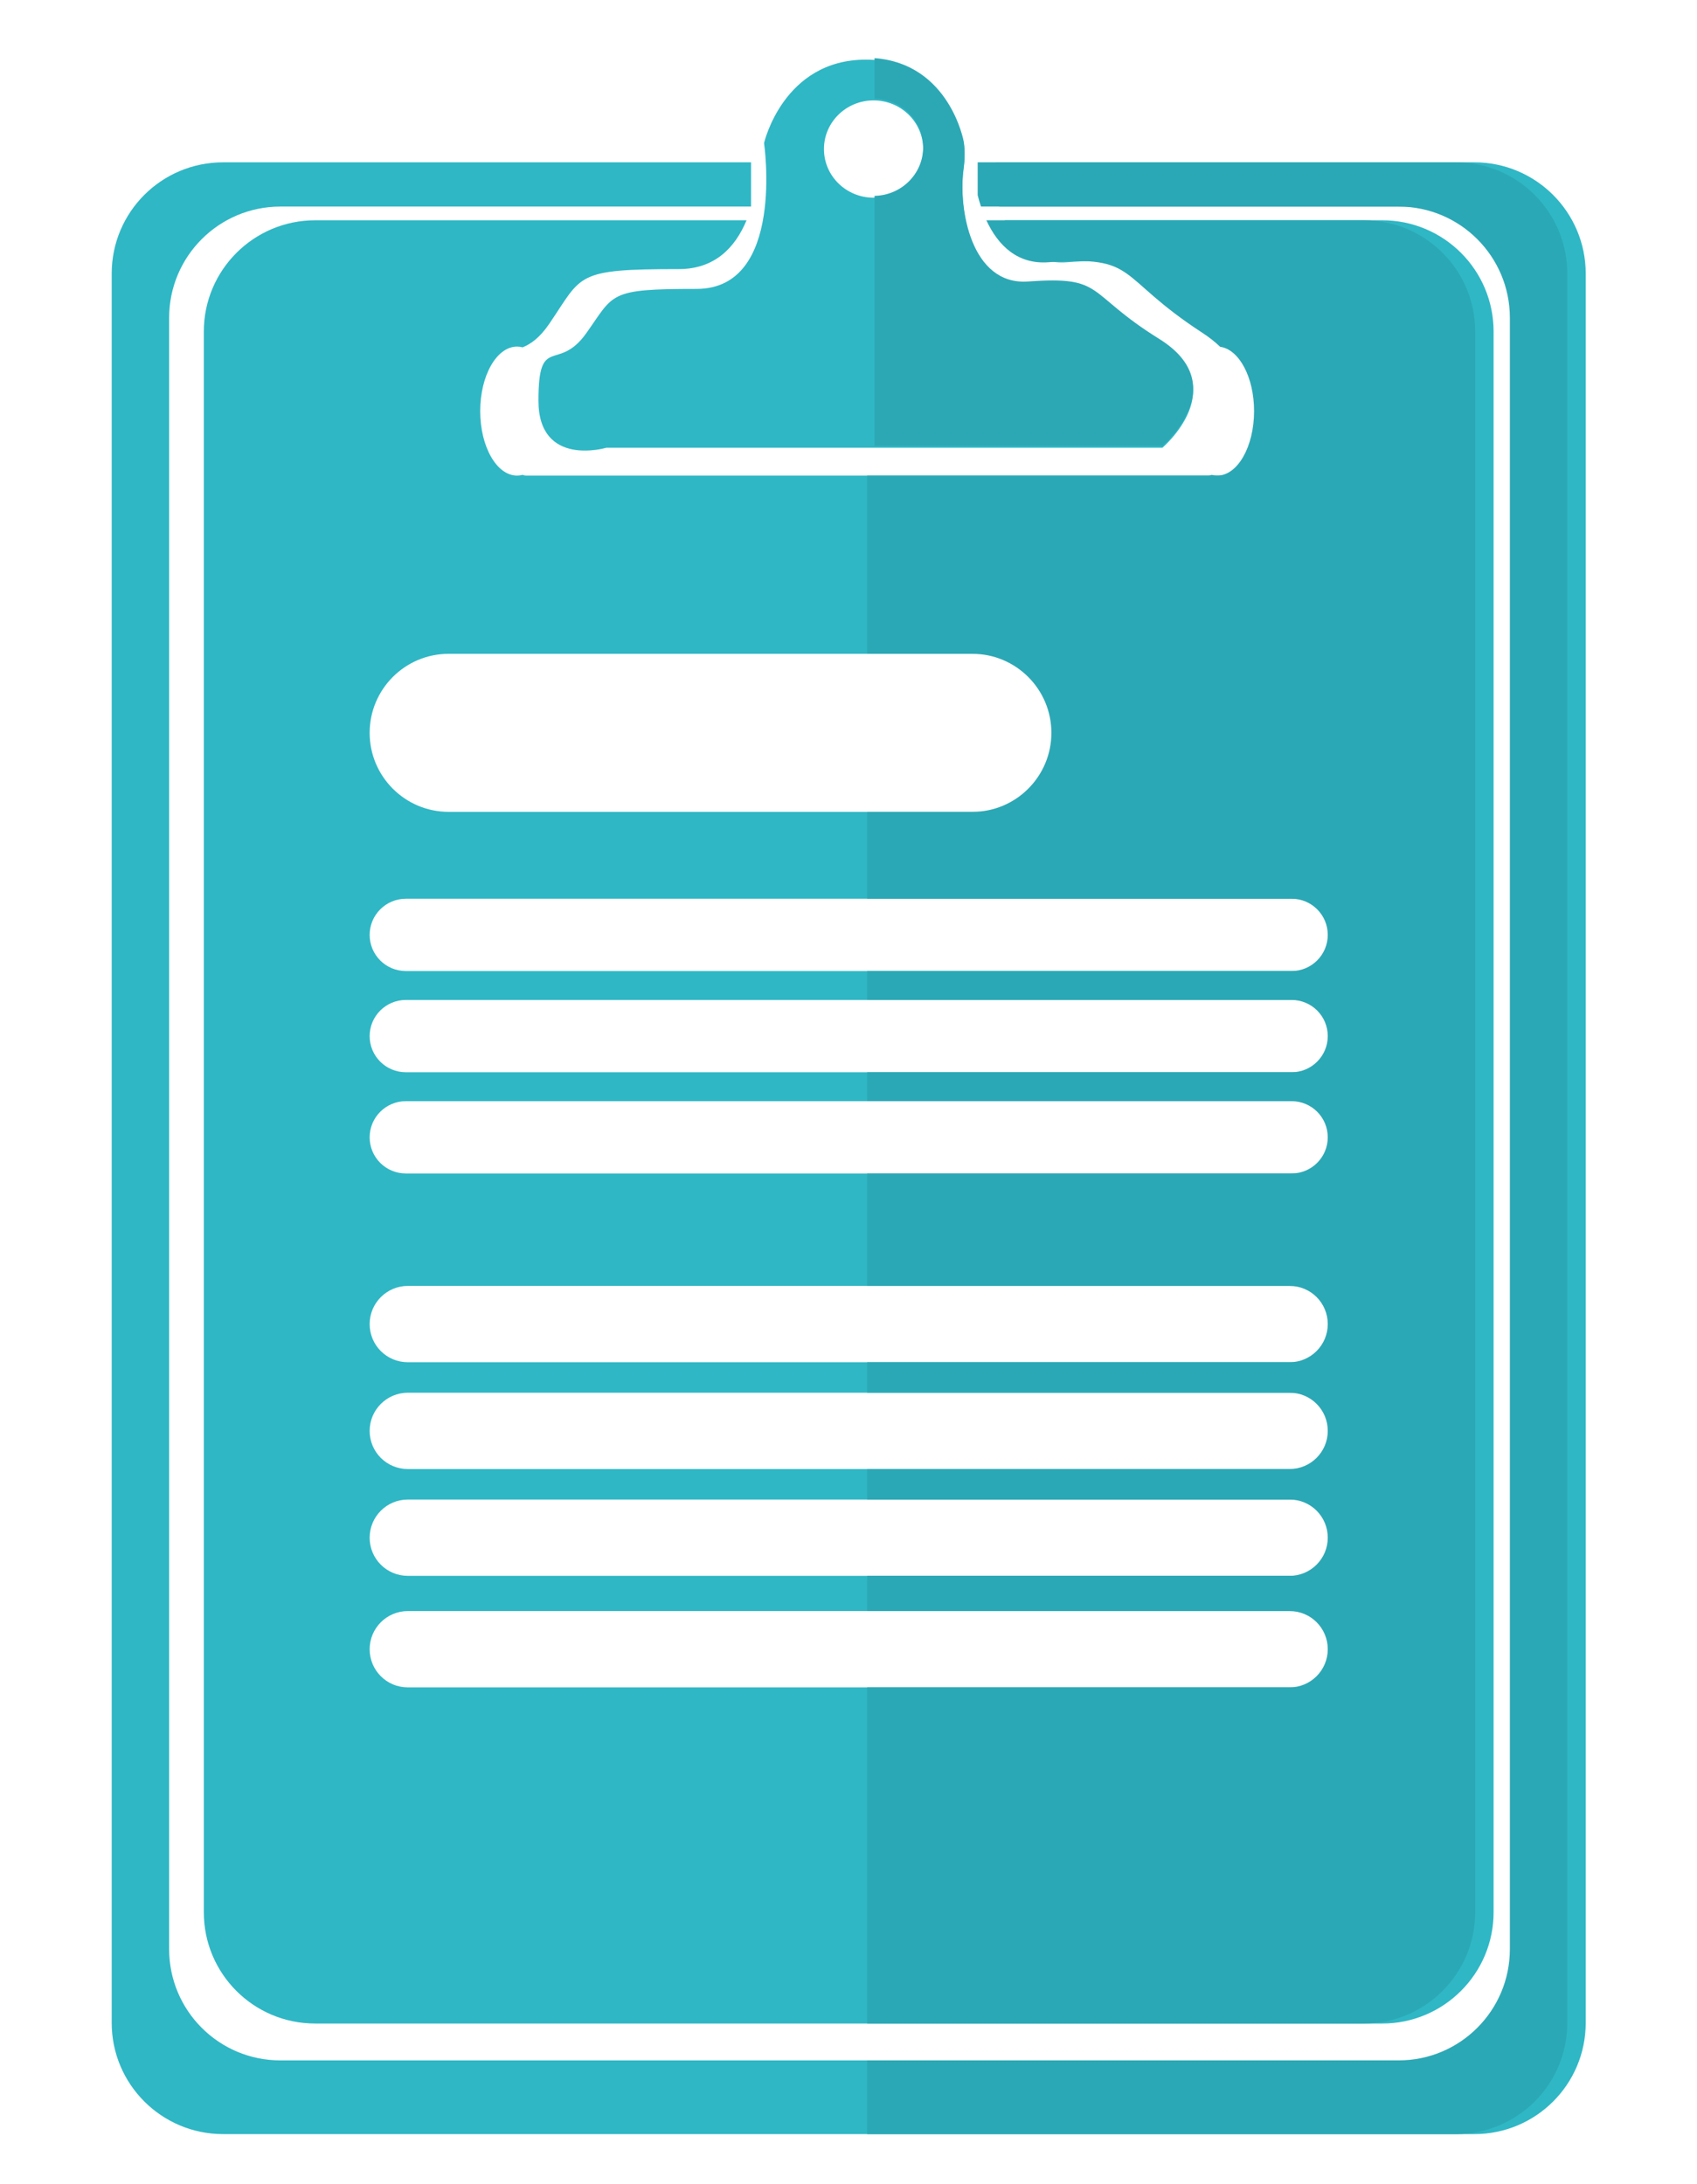 <?xml version="1.0" encoding="UTF-8" standalone="no"?>
<svg width="122px" height="157px" viewBox="0 0 122 157" version="1.1" xmlns="http://www.w3.org/2000/svg" xmlns:xlink="http://www.w3.org/1999/xlink" xmlns:sketch="http://www.bohemiancoding.com/sketch/ns">
    <!-- Generator: Sketch 3.0.4 (8054) - http://www.bohemiancoding.com/sketch -->
    <title>Slice 3</title>
    <desc>Created with Sketch.</desc>
    <defs></defs>
    <g id="Page-1" stroke="none" stroke-width="1" fill="none" fill-rule="evenodd" sketch:type="MSPage">
        <g id="Oval-1" sketch:type="MSLayerGroup" transform="translate(108, 107)"></g>
        <path d="M52.652,11.668 L16.038,11.668 C11.615,11.668 8.03,15.243 8.03,19.669 L8.03,145.402 C8.03,149.821 11.617,153.403 16.038,153.403 L105.992,153.403 C110.415,153.403 114,149.829 114,145.402 L114,19.669 C114,15.25 110.413,11.668 105.992,11.668 L71.421,11.668 L71.421,11.668 L71.612,11.668 L71.612,14.034 C71.682,14.31 71.761,14.583 71.849,14.849 L101.875,14.849 C106.292,14.849 109.871,18.431 109.871,22.848 L109.871,140.106 C109.871,144.523 106.291,148.105 101.875,148.105 L20.155,148.105 C15.738,148.105 12.159,144.523 12.159,140.106 L12.159,22.848 C12.159,18.431 15.739,14.849 20.155,14.849 L53.025,14.849 L53.025,14.849 C53.026,14.849 53.026,14.848 53.026,14.847 L53.995,14.847 L53.995,11.668 L52.652,11.668 Z M89.043,24.929 C88.686,24.584 88.257,24.244 87.748,23.913 C81.461,19.815 83.235,18.359 76.699,18.851 C74.51,19.016 73.088,17.682 72.236,15.834 L72.236,15.834 L99.371,15.834 C103.799,15.834 107.377,19.415 107.377,23.833 L107.377,137.457 C107.377,141.87 103.792,145.455 99.371,145.455 L22.659,145.455 C18.231,145.455 14.653,141.874 14.653,137.457 L14.653,23.833 C14.653,19.42 18.238,15.834 22.659,15.834 L53.67,15.834 C52.841,17.826 51.367,19.343 48.799,19.343 C41.318,19.343 41.888,19.745 39.5,23.258 C38.782,24.313 38.133,24.734 37.575,24.968 L37.575,24.968 C37.444,24.933 37.309,24.914 37.172,24.914 C35.709,24.914 34.523,26.99 34.523,29.551 C34.523,32.111 35.709,34.187 37.172,34.187 C37.308,34.187 37.442,34.169 37.573,34.134 C37.651,34.168 37.737,34.187 37.825,34.187 L88.179,34.187 C88.269,34.187 88.356,34.168 88.434,34.135 C88.564,34.169 88.697,34.187 88.832,34.187 C90.295,34.187 91.481,32.111 91.481,29.551 C91.481,27.114 90.408,25.117 89.043,24.929 L89.043,24.929 Z M32.251,46.998 C29.116,46.998 26.575,49.548 26.575,52.678 C26.575,55.815 29.123,58.357 32.251,58.357 L71.234,58.357 C74.369,58.357 76.91,55.808 76.91,52.678 C76.91,49.541 74.363,46.998 71.234,46.998 L32.251,46.998 Z M29.178,71.878 C27.74,71.878 26.575,73.045 26.575,74.477 C26.575,75.912 27.735,77.075 29.178,77.075 L94.177,77.075 C95.615,77.075 96.78,75.909 96.78,74.477 C96.78,73.042 95.62,71.878 94.177,71.878 L29.178,71.878 Z M29.178,79.154 C27.74,79.154 26.575,80.32 26.575,81.752 C26.575,83.187 27.735,84.351 29.178,84.351 L94.177,84.351 C95.615,84.351 96.78,83.184 96.78,81.752 C96.78,80.317 95.62,79.154 94.177,79.154 L29.178,79.154 Z M29.178,64.603 C27.74,64.603 26.575,65.769 26.575,67.201 C26.575,68.636 27.735,69.8 29.178,69.8 L94.177,69.8 C95.615,69.8 96.78,68.633 96.78,67.201 C96.78,65.766 95.62,64.603 94.177,64.603 L29.178,64.603 Z M29.316,100.112 C27.802,100.112 26.575,101.343 26.575,102.854 C26.575,104.369 27.793,105.596 29.316,105.596 L94.039,105.596 C95.553,105.596 96.78,104.365 96.78,102.854 C96.78,101.34 95.561,100.112 94.039,100.112 L29.316,100.112 Z M29.316,107.79 C27.802,107.79 26.575,109.02 26.575,110.532 C26.575,112.046 27.793,113.274 29.316,113.274 L94.039,113.274 C95.553,113.274 96.78,112.043 96.78,110.532 C96.78,109.017 95.561,107.79 94.039,107.79 L29.316,107.79 Z M29.316,115.807 C27.802,115.807 26.575,117.038 26.575,118.549 C26.575,120.064 27.793,121.291 29.316,121.291 L94.039,121.291 C95.553,121.291 96.78,120.061 96.78,118.549 C96.78,117.035 95.561,115.807 94.039,115.807 L29.316,115.807 Z M29.316,92.435 C27.802,92.435 26.575,93.666 26.575,95.177 C26.575,96.691 27.793,97.919 29.316,97.919 L94.039,97.919 C95.553,97.919 96.78,96.688 96.78,95.177 C96.78,93.662 95.561,92.435 94.039,92.435 L29.316,92.435 Z" id="Rectangle-1" fill="#2FB7C5" sketch:type="MSShapeGroup"></path>
        <path d="M62.34,153.403 L104.667,153.403 C109.09,153.403 112.675,149.829 112.675,145.402 L112.675,19.669 C112.675,15.25 109.089,11.668 104.667,11.668 L70.096,11.668 L70.096,11.668 L70.287,11.668 L70.287,14.034 C70.357,14.31 70.436,14.583 70.525,14.849 L100.55,14.849 C104.968,14.849 108.547,18.431 108.547,22.848 L108.547,140.106 C108.547,144.523 104.967,148.105 100.55,148.105 L62.34,148.105 L62.34,153.403 Z M62.34,145.455 L98.046,145.455 C102.468,145.455 106.052,141.87 106.052,137.457 L106.052,23.833 C106.052,19.415 102.474,15.834 98.046,15.834 L70.912,15.834 L70.912,15.834 C71.763,17.682 73.185,19.016 75.374,18.851 C81.91,18.359 80.137,19.815 86.424,23.913 C86.933,24.244 87.361,24.584 87.718,24.929 L87.718,24.929 C89.083,25.117 90.157,27.114 90.157,29.551 C90.157,32.111 88.971,34.187 87.507,34.187 C87.372,34.187 87.239,34.169 87.109,34.135 C87.031,34.168 86.945,34.187 86.854,34.187 L62.34,34.187 L62.34,46.998 L69.91,46.998 C73.038,46.998 75.586,49.541 75.586,52.678 C75.586,55.808 73.045,58.357 69.91,58.357 L62.34,58.357 L62.34,64.603 L92.852,64.603 C94.295,64.603 95.455,65.766 95.455,67.201 C95.455,68.633 94.29,69.8 92.852,69.8 L62.34,69.8 L62.34,71.878 L92.852,71.878 C94.295,71.878 95.455,73.042 95.455,74.477 C95.455,75.909 94.29,77.075 92.852,77.075 L62.34,77.075 L62.34,79.154 L92.852,79.154 C94.295,79.154 95.455,80.317 95.455,81.752 C95.455,83.184 94.29,84.351 92.852,84.351 L62.34,84.351 L62.34,92.435 L92.714,92.435 C94.237,92.435 95.455,93.662 95.455,95.177 C95.455,96.688 94.228,97.919 92.714,97.919 L62.34,97.919 L62.34,100.112 L92.714,100.112 C94.237,100.112 95.455,101.34 95.455,102.854 C95.455,104.365 94.228,105.596 92.714,105.596 L62.34,105.596 L62.34,107.79 L92.714,107.79 C94.237,107.79 95.455,109.017 95.455,110.532 C95.455,112.043 94.228,113.274 92.714,113.274 L62.34,113.274 L62.34,115.807 L92.714,115.807 C94.237,115.807 95.455,117.035 95.455,118.549 C95.455,120.061 94.228,121.291 92.714,121.291 L62.34,121.291 L62.34,145.455 Z" id="Rectangle-2" fill="#2BA8B5" sketch:type="MSShapeGroup"></path>
        <path d="M43.585,32.186 L83.566,32.186 C83.566,32.186 88.699,27.829 83.332,24.491 C77.965,21.152 79.479,19.966 73.9,20.366 C69.82,20.659 68.861,15.132 69.279,12.14 C69.432,11.04 69.279,10.283 69.279,10.283 C69.279,10.283 68.185,4.288 62.245,4.288 C56.305,4.288 54.929,10.283 54.929,10.283 C54.929,10.283 56.469,20.767 50.083,20.767 C43.697,20.767 44.183,21.095 42.144,23.957 C40.106,26.819 38.71,23.957 38.71,28.794 C38.71,33.631 43.585,32.186 43.585,32.186 Z M62.802,14.211 C64.771,14.211 66.368,12.646 66.368,10.714 C66.368,8.783 64.771,7.217 62.802,7.217 C60.832,7.217 59.235,8.783 59.235,10.714 C59.235,12.646 60.832,14.211 62.802,14.211 Z" id="Path-1" fill="#2FB7C5" sketch:type="MSShapeGroup"></path>
        <path d="M62.87,32.053 L83.566,32.053 C83.566,32.053 88.699,27.697 83.332,24.358 C77.965,21.019 79.479,19.833 73.9,20.234 C69.82,20.527 68.861,14.999 69.279,12.007 C69.432,10.908 69.279,10.15 69.279,10.15 C69.279,10.15 68.263,4.581 62.87,4.179 L62.87,7.086 C64.808,7.121 66.368,8.673 66.368,10.582 C66.368,12.491 64.808,14.043 62.87,14.078 L62.87,32.053 Z" id="Path-2" fill="#2CA8B5" sketch:type="MSShapeGroup"></path>
        <g id="Group" sketch:type="MSLayerGroup" transform="translate(-106.276, 20.606)"></g>
        <path d="M-250.04,139.767 C-249.956,139.854 -249.872,139.94 -249.786,140.026 C-243.904,145.908 -235.442,147.203 -229.85,143.414 L-229.428,143.821 L-162.255,74.262 C-152.185,77.899 -141.571,76.506 -134.696,69.631 C-127.21,62.144 -126.223,50.224 -131.155,39.399 L-131.155,39.399 C-131.933,41.741 -133.169,44.035 -134.864,46.128 C-141.315,54.094 -151.978,56.151 -158.682,50.723 C-159.708,49.892 -160.582,48.934 -161.303,47.878 L-232.123,121.213 C-231.029,122.329 -230.355,123.857 -230.355,125.543 C-230.355,128.96 -233.125,131.73 -236.542,131.73 C-238.15,131.73 -239.614,131.116 -240.715,130.11 L-250.04,139.767 Z M556.943,107.195 C557.001,107.256 557.06,107.315 557.12,107.375 C561.201,111.456 567.071,112.354 570.95,109.725 L571.243,110.008 L617.844,61.752 C624.83,64.275 632.193,63.308 636.963,58.538 C642.156,53.344 642.841,45.075 639.42,37.566 L639.42,37.566 C638.879,39.19 638.022,40.781 636.846,42.234 C632.371,47.76 624.973,49.187 620.323,45.421 C619.611,44.845 619.004,44.18 618.504,43.447 L569.373,94.324 C570.132,95.098 570.6,96.158 570.6,97.327 C570.6,99.698 568.678,101.619 566.308,101.619 C565.192,101.619 564.176,101.194 563.413,100.496 L556.943,107.195 L556.943,107.195 Z" id="Rectangle-74" fill="#2BA8B5" sketch:type="MSShapeGroup"></path>
    </g>
</svg>
